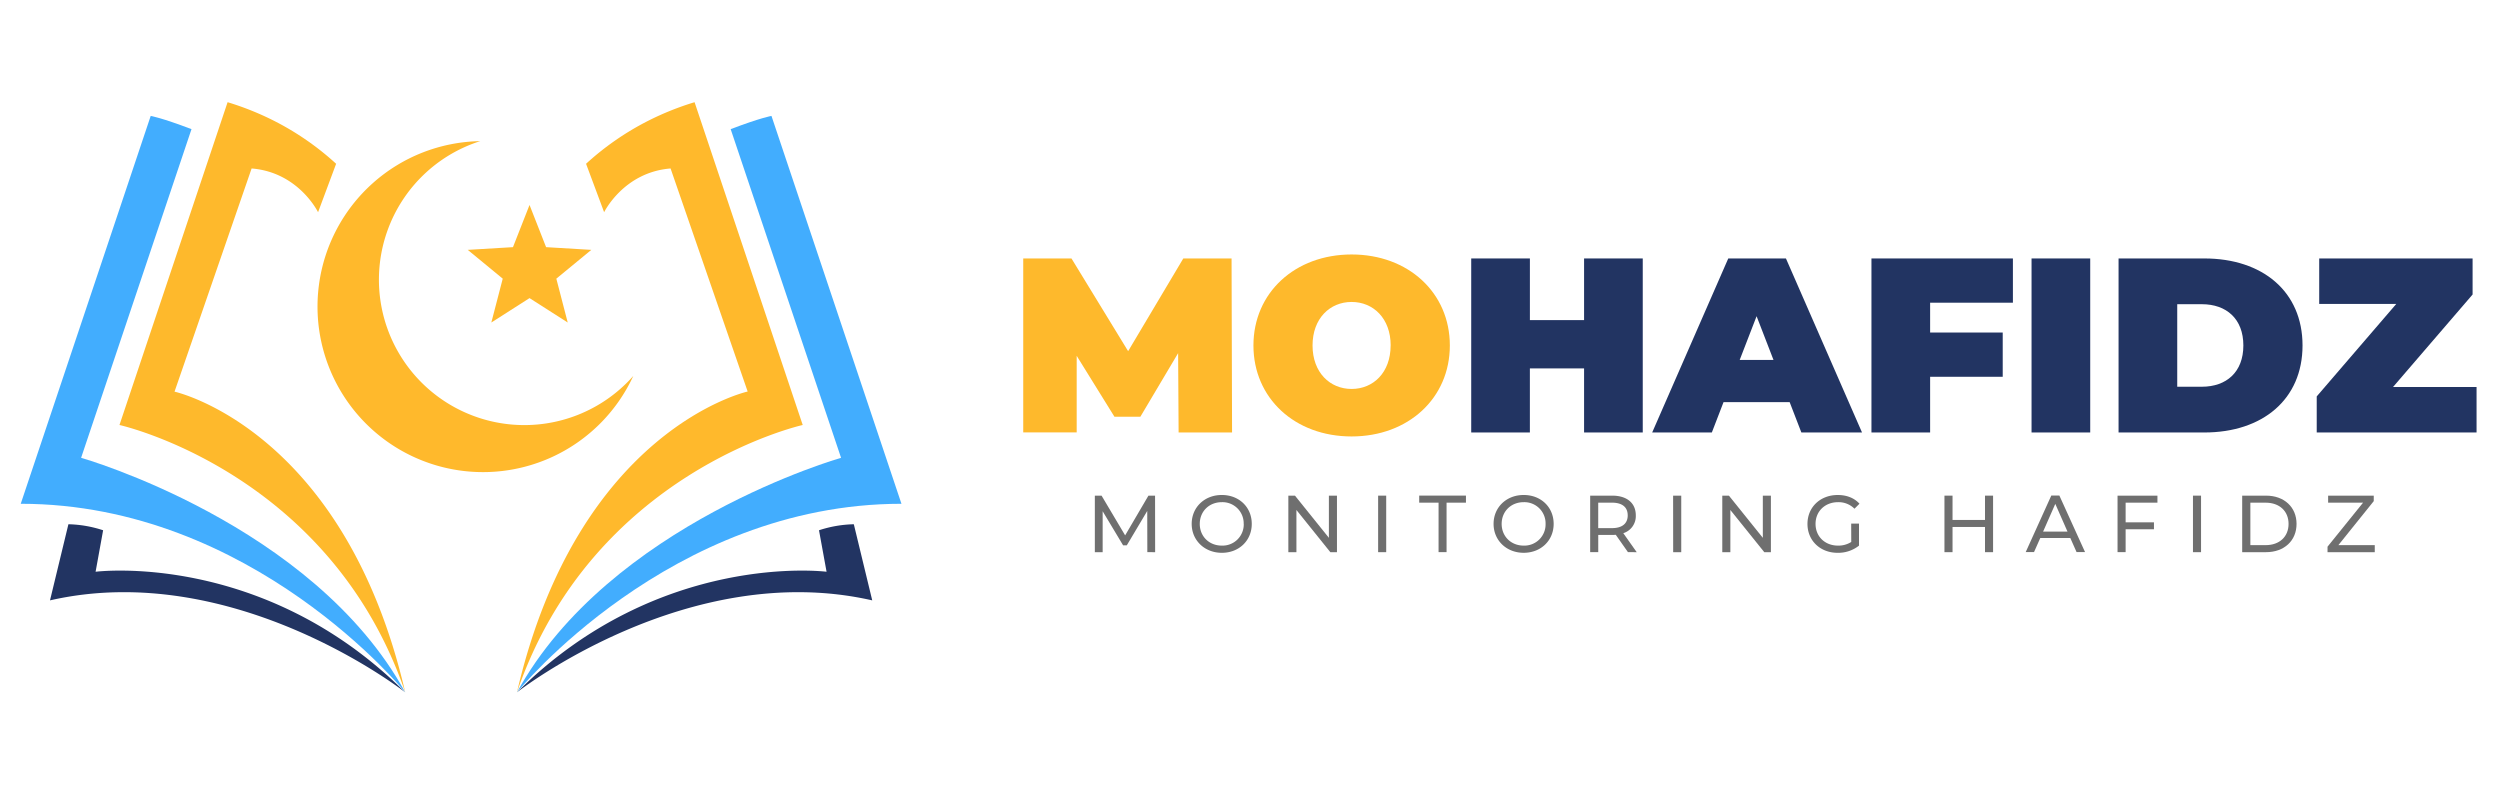 <svg id="Layer_1" data-name="Layer 1" xmlns="http://www.w3.org/2000/svg" xmlns:xlink="http://www.w3.org/1999/xlink" viewBox="0 0 1600 509"><defs><style>.cls-1{fill:none;}.cls-2{fill:#feb92c;}.cls-3{fill:#223462;}.cls-4{fill:#6f6f6f;}.cls-5{clip-path:url(#clip-path);}.cls-6{fill:#42adfe;}.cls-7{fill:#ffb92c;}</style><clipPath id="clip-path"><rect class="cls-1" width="1600" height="509"/></clipPath></defs><title>Logo Kita - Horizontal</title><path class="cls-2" d="M754.31,276.78,754,226l-24.18,40.73H713.26l-24.18-39v49H654.87V165.41h30.87L722,224.75l35.32-59.35H788.2l.32,111.37Z"/><path class="cls-2" d="M802.2,221.09c0-33.73,26.57-58.23,62.85-58.23s62.85,24.5,62.85,58.23S901.32,279.33,865,279.33,802.2,254.82,802.2,221.09Zm87.83,0c0-17.34-11.14-27.84-25-27.84s-25,10.5-25,27.84,11.14,27.84,25,27.84S890,238.44,890,221.09Z"/><path class="cls-3" d="M1051.36,165.41V276.78h-37.55v-41H979.12v41H941.58V165.41h37.55v39.46h34.68V165.41Z"/><path class="cls-3" d="M1145.38,257.37h-42.32l-7.48,19.41H1057.4l48.69-111.37H1143l48.69,111.37h-38.82Zm-10.34-27-10.82-28-10.82,28Z"/><path class="cls-3" d="M1235.28,193.73v19.09h46.46v28.32h-46.46v35.64h-37.55V165.41h90.53v28.32Z"/><path class="cls-3" d="M1300.19,165.41h37.55V276.78h-37.55Z"/><path class="cls-3" d="M1355.88,165.41h54.89c37.23,0,62.85,21.16,62.85,55.69s-25.62,55.69-62.85,55.69h-54.89Zm53.3,82.1c15.75,0,26.57-9.39,26.57-26.41s-10.82-26.41-26.57-26.41h-15.75v52.82Z"/><path class="cls-3" d="M1585,247.66v29.12h-102.3V253.71l50.91-59.19h-49.32V165.41h98.17v23.07l-50.91,59.19Z"/><path class="cls-4" d="M734.29,353.38,734.24,327l-13.08,22h-2.38l-13.08-21.81v26.2h-5V317.21H705l15.09,25.43L735,317.21h4.24l.05,36.18Z"/><path class="cls-4" d="M762.68,335.29c0-10.59,8.17-18.5,19.28-18.5s19.17,7.86,19.17,18.5S793,353.8,782,353.8,762.68,345.89,762.68,335.29Zm33.28,0a13.58,13.58,0,0,0-14-13.9c-8.11,0-14.11,5.89-14.11,13.9s6,13.9,14.11,13.9A13.58,13.58,0,0,0,796,335.29Z"/><path class="cls-4" d="M855.66,317.21v36.18h-4.24l-21.71-27v27h-5.17V317.21h4.24l21.71,27v-27Z"/><path class="cls-4" d="M882,317.21h5.17v36.18H882Z"/><path class="cls-4" d="M920.69,321.7h-12.4v-4.5h29.92v4.5H925.8v31.68h-5.12Z"/><path class="cls-4" d="M955.89,335.29c0-10.59,8.17-18.5,19.28-18.5s19.17,7.86,19.17,18.5-8.17,18.5-19.17,18.5S955.89,345.89,955.89,335.29Zm33.28,0a13.58,13.58,0,0,0-14-13.9c-8.11,0-14.11,5.89-14.11,13.9s6,13.9,14.11,13.9A13.58,13.58,0,0,0,989.17,335.29Z"/><path class="cls-4" d="M1041.89,353.38l-7.8-11.11c-.72.05-1.5.1-2.27.1h-8.94v11h-5.17V317.21h14.11c9.41,0,15.09,4.75,15.09,12.61a11.42,11.42,0,0,1-8,11.42l8.58,12.15Zm-.16-23.57c0-5.17-3.46-8.11-10.08-8.11h-8.79V338h8.79C1038.27,338,1041.74,335,1041.74,329.82Z"/><path class="cls-4" d="M1070.79,317.21H1076v36.18h-5.17Z"/><path class="cls-4" d="M1133.38,317.21v36.18h-4.24l-21.71-27v27h-5.17V317.21h4.24l21.71,27v-27Z"/><path class="cls-4" d="M1184.76,335.09h5V349.2a21.38,21.38,0,0,1-13.7,4.6c-11.11,0-19.28-7.8-19.28-18.5s8.17-18.5,19.38-18.5c5.74,0,10.59,1.91,13.9,5.58l-3.2,3.2a14.34,14.34,0,0,0-10.49-4.19c-8.37,0-14.42,5.84-14.42,13.9s6,13.9,14.37,13.9a15.31,15.31,0,0,0,8.48-2.33Z"/><path class="cls-4" d="M1275.57,317.21v36.18h-5.17V337.26h-20.78v16.13h-5.17V317.21h5.17v15.56h20.78V317.21Z"/><path class="cls-4" d="M1325,344.34h-19.23l-4,9h-5.32l16.38-36.18H1318l16.43,36.18H1329Zm-1.81-4.13-7.8-17.73-7.8,17.73Z"/><path class="cls-4" d="M1360.4,321.7v12.61h18.14v4.44H1360.4v14.63h-5.17V317.21h25.53v4.5Z"/><path class="cls-4" d="M1403.5,317.21h5.17v36.18h-5.17Z"/><path class="cls-4" d="M1435,317.21h15.25c11.63,0,19.54,7.34,19.54,18.09s-7.91,18.09-19.54,18.09H1435ZM1450,348.89c8.94,0,14.68-5.48,14.68-13.59s-5.74-13.59-14.68-13.59h-9.77v27.18Z"/><path class="cls-4" d="M1519.85,348.89v4.5h-30.23v-3.51l22.74-28.17H1490v-4.5h29.2v3.51l-22.64,28.17Z"/><g class="cls-5"><path class="cls-3" d="M259.36,443.12S150.07,357.27,32,384.24l11.78-48.72A76.43,76.43,0,0,1,66,339.37l-4.82,26.55s107.07-13.69,198.14,77.19"/><path class="cls-6" d="M259.36,443.12s-97.69-120.7-246.09-120.7L96.45,74.19s6.76,1.09,26.11,8.46L51.91,293S200.2,335.17,259.36,443.12"/><path class="cls-2" d="M259.36,443.12C210.95,301.87,76.46,272,76.46,272L145.66,65.41a183.6,183.6,0,0,1,29.7,11.9,178.28,178.28,0,0,1,39.76,27.51l-11.56,31s-12.43-25.59-42.53-28L111.7,250.66s108.51,23.88,147.65,192.45"/><path class="cls-3" d="M330.84,443.12s109.29-85.84,227.39-58.88l-11.78-48.72a76.42,76.42,0,0,0-22.29,3.85L529,365.92s-107.07-13.69-198.14,77.19"/><path class="cls-6" d="M330.84,443.12s97.69-120.7,246.09-120.7L493.74,74.19s-6.76,1.09-26.11,8.46L538.28,293S390,335.17,330.84,443.12"/><path class="cls-7" d="M330.84,443.12C379.24,301.87,513.74,272,513.74,272L444.53,65.41a183.61,183.61,0,0,0-29.7,11.9,178.28,178.28,0,0,0-39.75,27.51l11.56,31s12.43-25.59,42.53-28l49.33,142.76S370,274.54,330.84,443.12"/><path class="cls-7" d="M405.32,240.58c-.2.23-.39.47-.59.69A93.06,93.06,0,1,1,307.32,90.33a105.92,105.92,0,1,0,98,150.25"/><polygon class="cls-7" points="338.9 131.18 349.5 158.18 378.45 159.91 356.05 178.34 363.34 206.41 338.9 190.79 314.45 206.41 321.75 178.34 299.35 159.91 328.3 158.18 338.9 131.18"/></g></svg>